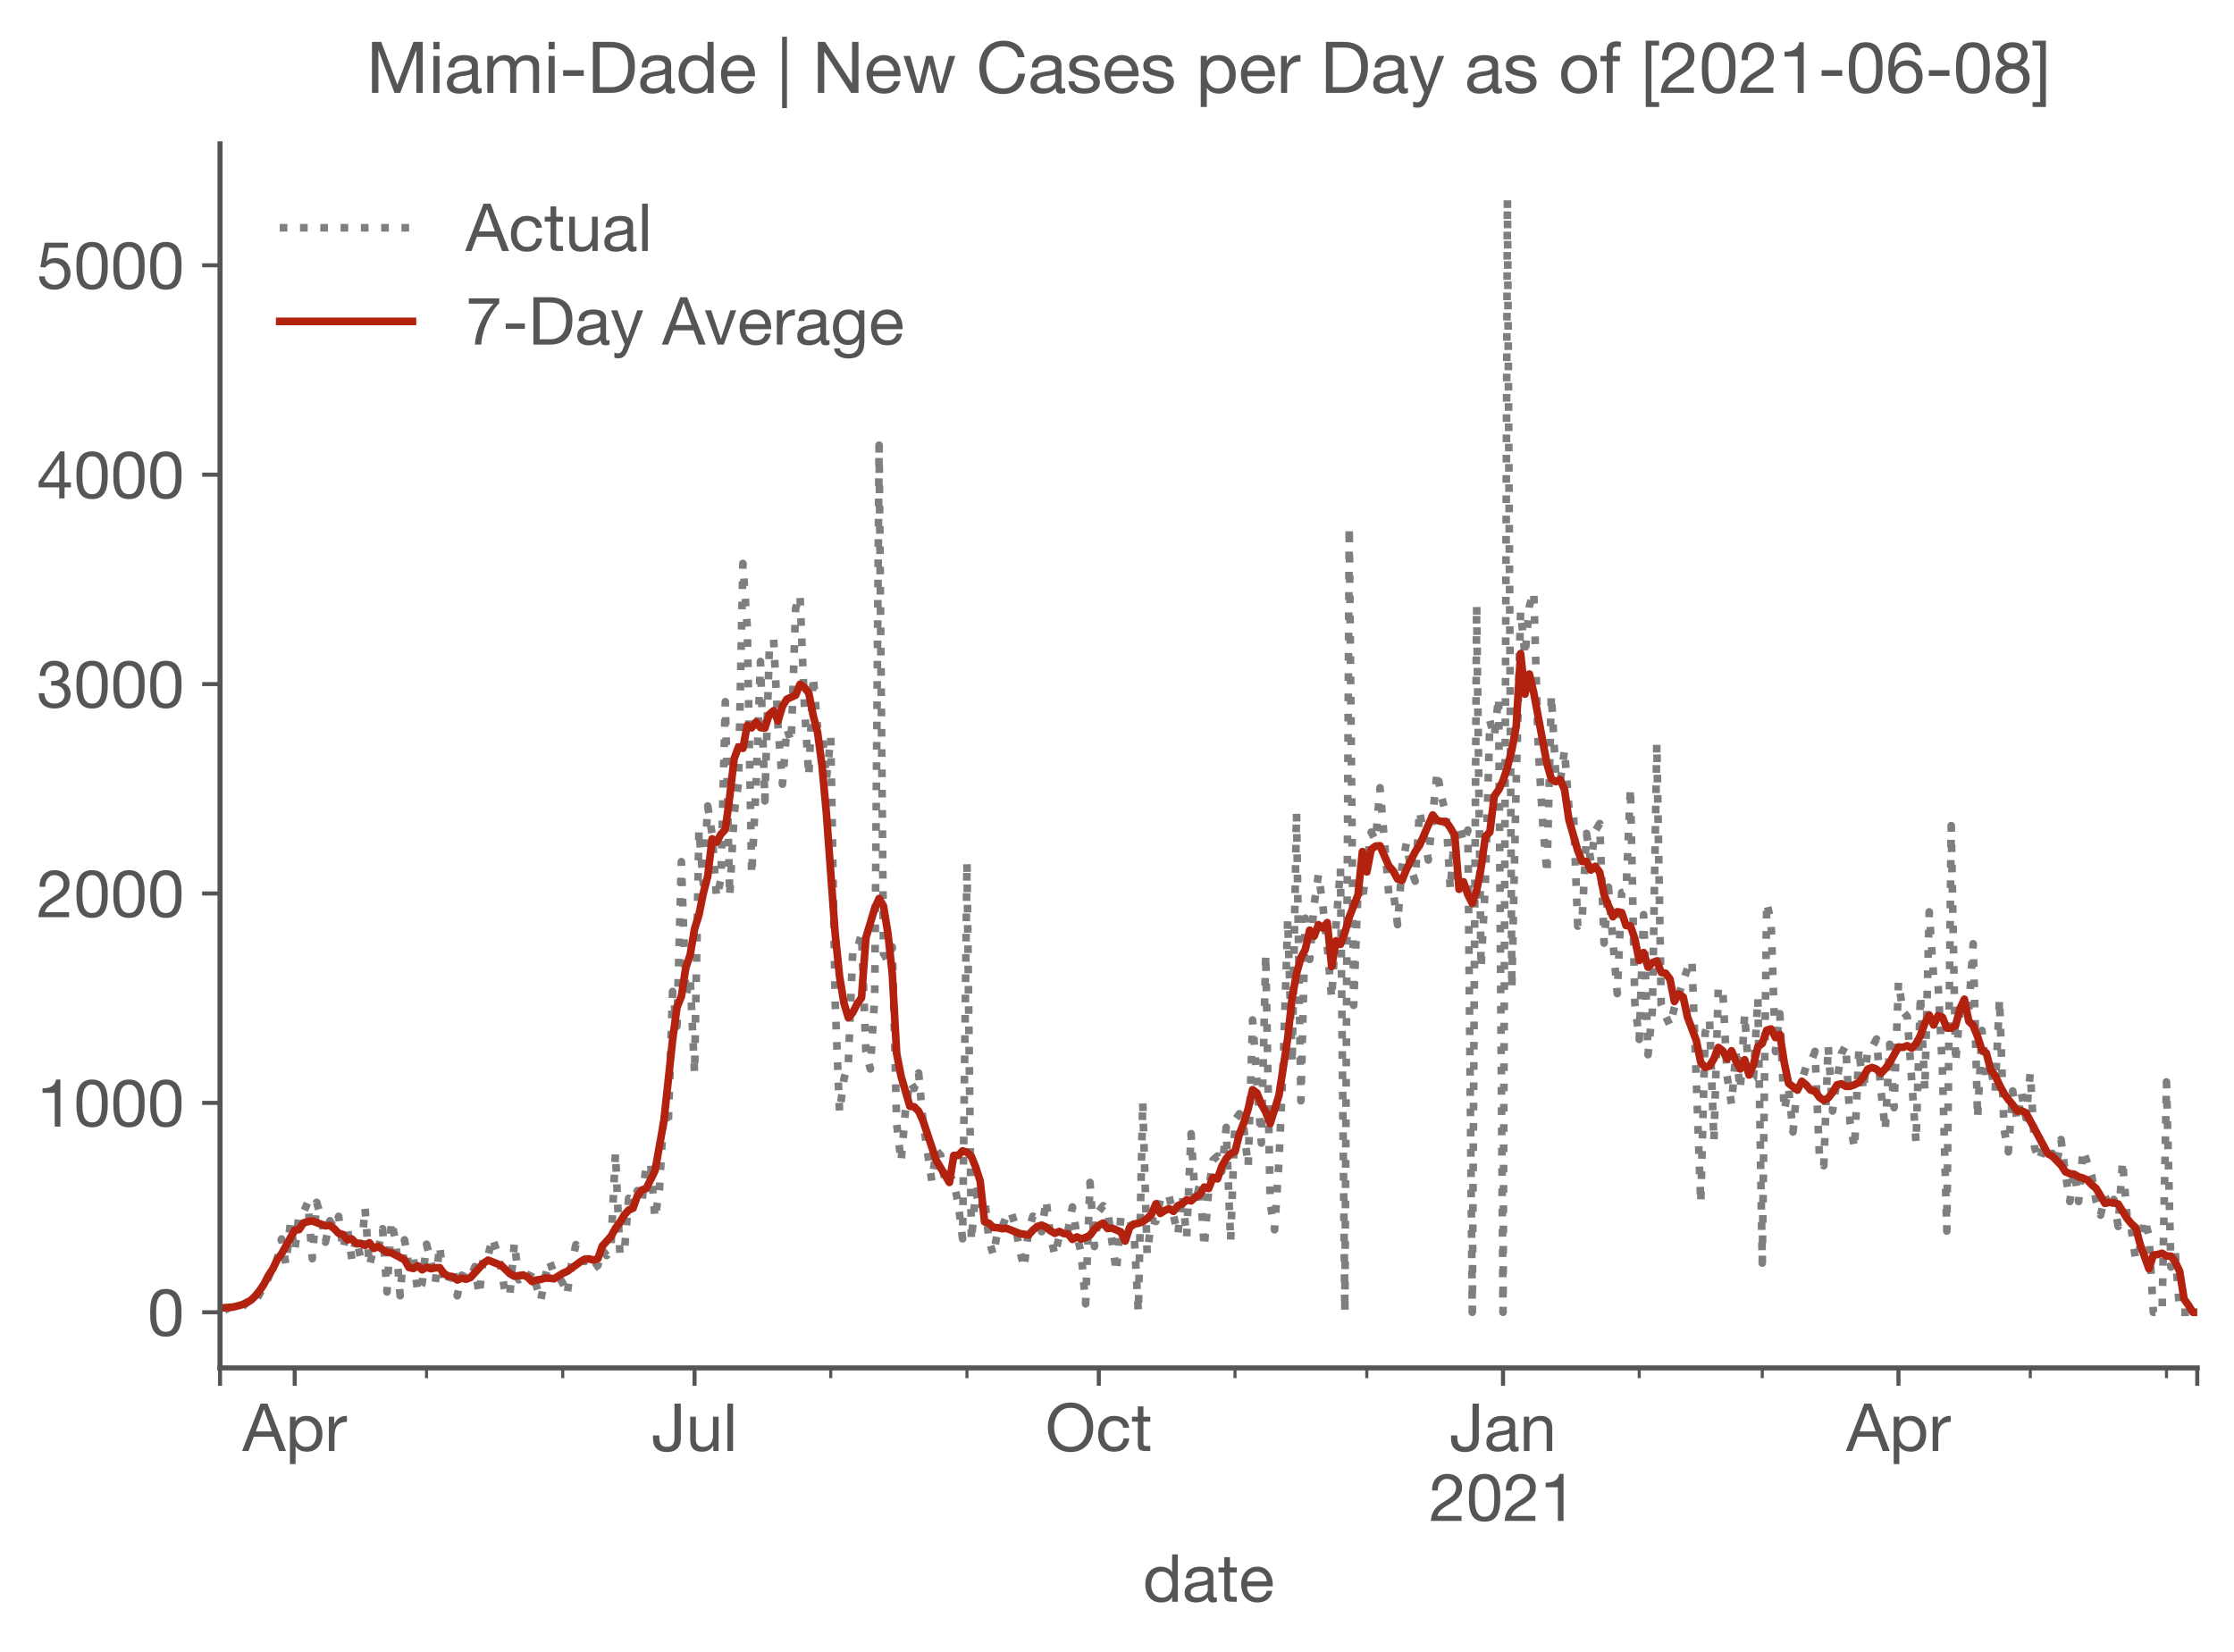 <?xml version="1.0" encoding="utf-8" standalone="no"?>
<!DOCTYPE svg PUBLIC "-//W3C//DTD SVG 1.1//EN"
  "http://www.w3.org/Graphics/SVG/1.1/DTD/svg11.dtd">
<!-- Created with matplotlib (https://matplotlib.org/) -->
<svg height="323.655pt" version="1.1" viewBox="0 0 437.72 323.655" width="437.72pt" xmlns="http://www.w3.org/2000/svg" xmlns:xlink="http://www.w3.org/1999/xlink">
 <defs>
  <style type="text/css">*{stroke-linecap:butt;stroke-linejoin:round;}</style>
 </defs>
 <g id="figure_1">
  <g id="patch_1">
   <path d="M 0 323.655 
L 437.72 323.655 
L 437.72 0 
L 0 0 
z
" style="fill:#ffffff;"/>
  </g>
  <g id="axes_1">
   <g id="patch_2">
    <path d="M 43.109 268.066 
L 430.52 268.066 
L 430.52 28.203 
L 43.109 28.203 
z
" style="fill:#ffffff;"/>
   </g>
   <g id="matplotlib.axis_1">
    <g id="xtick_1">
     <g id="line2d_1">
      <defs>
       <path d="M 0 0 
L 0 3.5 
" id="mbe14f83dee" style="stroke:#555555;stroke-width:0.8;"/>
      </defs>
      <g>
       <use style="fill:#555555;stroke:#555555;stroke-width:0.8;" x="43.109" xlink:href="#mbe14f83dee" y="268.066"/>
      </g>
     </g>
    </g>
    <g id="xtick_2">
     <g id="line2d_2">
      <g>
       <use style="fill:#555555;stroke:#555555;stroke-width:0.8;" x="57.744" xlink:href="#mbe14f83dee" y="268.066"/>
      </g>
     </g>
     <g id="text_1">
      <!-- Apr -->
      <g style="fill:#555555;" transform="translate(47.514 284.349)scale(0.13 -0.13)">
       <defs>
        <path d="M 20.094 29.5 
L 32.203 62.797 
L 32.406 62.797 
L 44.297 29.5 
z
M 27.203 71.406 
L -0.594 0 
L 9.094 0 
L 17.094 21.5 
L 47.297 21.5 
L 55.094 0 
L 65.594 0 
L 37.703 71.406 
z
" id="HelveticaNeue-65"/>
        <path d="M 6.703 51.703 
L 6.703 -19.703 
L 15.203 -19.703 
L 15.203 6.906 
L 15.406 6.906 
Q 16.797 4.594 18.844 3.047 
Q 20.906 1.5 23.203 0.594 
Q 25.5 -0.297 27.844 -0.688 
Q 30.203 -1.094 32.094 -1.094 
Q 38 -1.094 42.453 1 
Q 46.906 3.094 49.844 6.75 
Q 52.797 10.406 54.25 15.297 
Q 55.703 20.203 55.703 25.703 
Q 55.703 31.203 54.203 36.094 
Q 52.703 41 49.75 44.75 
Q 46.797 48.5 42.344 50.703 
Q 37.906 52.906 31.906 52.906 
Q 26.5 52.906 22 50.953 
Q 17.5 49 15.406 44.703 
L 15.203 44.703 
L 15.203 51.703 
z
M 46.703 26.297 
Q 46.703 22.5 45.891 18.891 
Q 45.094 15.297 43.297 12.5 
Q 41.5 9.703 38.547 8 
Q 35.594 6.297 31.203 6.297 
Q 26.797 6.297 23.688 7.938 
Q 20.594 9.594 18.641 12.297 
Q 16.703 15 15.797 18.547 
Q 14.906 22.094 14.906 25.906 
Q 14.906 29.5 15.75 33 
Q 16.594 36.5 18.5 39.25 
Q 20.406 42 23.406 43.703 
Q 26.406 45.406 30.703 45.406 
Q 34.797 45.406 37.844 43.797 
Q 40.906 42.203 42.844 39.5 
Q 44.797 36.797 45.75 33.344 
Q 46.703 29.906 46.703 26.297 
z
" id="HelveticaNeue-112"/>
        <path d="M 6.094 51.703 
L 6.094 0 
L 14.594 0 
L 14.594 23 
Q 14.594 28 15.594 31.844 
Q 16.594 35.703 18.797 38.391 
Q 21 41.094 24.594 42.5 
Q 28.203 43.906 33.297 43.906 
L 33.297 52.906 
Q 26.406 53.094 21.906 50.094 
Q 17.406 47.094 14.297 40.797 
L 14.094 40.797 
L 14.094 51.703 
z
" id="HelveticaNeue-114"/>
       </defs>
       <use xlink:href="#HelveticaNeue-65"/>
       <use x="64.8" xlink:href="#HelveticaNeue-112"/>
       <use x="124.1" xlink:href="#HelveticaNeue-114"/>
      </g>
     </g>
    </g>
    <g id="xtick_3">
     <g id="line2d_3">
      <g>
       <use style="fill:#555555;stroke:#555555;stroke-width:0.8;" x="136.087" xlink:href="#mbe14f83dee" y="268.066"/>
      </g>
     </g>
     <g id="text_2">
      <!-- Jul -->
      <g style="fill:#555555;" transform="translate(127.657 284.349)scale(0.13 -0.13)">
       <defs>
        <path d="M 44.094 17.797 
L 44.094 71.406 
L 34.594 71.406 
L 34.594 19.203 
Q 34.594 13.297 32.141 9.797 
Q 29.703 6.297 23.203 6.297 
Q 19.703 6.297 17.453 7.344 
Q 15.203 8.406 13.953 10.297 
Q 12.703 12.203 12.203 14.797 
Q 11.703 17.406 11.703 20.5 
L 11.703 23.5 
L 2.203 23.5 
L 2.203 19.094 
Q 2.203 8.906 7.594 3.656 
Q 13 -1.594 23 -1.594 
Q 29 -1.594 33.047 0.047 
Q 37.094 1.703 39.547 4.453 
Q 42 7.203 43.047 10.703 
Q 44.094 14.203 44.094 17.797 
z
" id="HelveticaNeue-74"/>
        <path d="M 49.203 0 
L 49.203 51.703 
L 40.703 51.703 
L 40.703 22.5 
Q 40.703 19 39.75 16.047 
Q 38.797 13.094 36.891 10.891 
Q 35 8.703 32.141 7.5 
Q 29.297 6.297 25.406 6.297 
Q 20.5 6.297 17.703 9.094 
Q 14.906 11.906 14.906 16.703 
L 14.906 51.703 
L 6.406 51.703 
L 6.406 17.703 
Q 6.406 13.5 7.25 10.047 
Q 8.094 6.594 10.188 4.094 
Q 12.297 1.594 15.688 0.25 
Q 19.094 -1.094 24.203 -1.094 
Q 29.906 -1.094 34.094 1.156 
Q 38.297 3.406 41 8.203 
L 41.203 8.203 
L 41.203 0 
z
" id="HelveticaNeue-117"/>
        <path d="M 6.906 71.406 
L 6.906 0 
L 15.406 0 
L 15.406 71.406 
z
" id="HelveticaNeue-108"/>
       </defs>
       <use xlink:href="#HelveticaNeue-74"/>
       <use x="51.9" xlink:href="#HelveticaNeue-117"/>
       <use x="107.5" xlink:href="#HelveticaNeue-108"/>
      </g>
     </g>
    </g>
    <g id="xtick_4">
     <g id="line2d_4">
      <g>
       <use style="fill:#555555;stroke:#555555;stroke-width:0.8;" x="215.292" xlink:href="#mbe14f83dee" y="268.066"/>
      </g>
     </g>
     <g id="text_3">
      <!-- Oct -->
      <g style="fill:#555555;" transform="translate(204.813 284.349)scale(0.13 -0.13)">
       <defs>
        <path d="M 13.297 35.703 
Q 13.297 41.094 14.688 46.344 
Q 16.094 51.594 19.094 55.797 
Q 22.094 60 26.797 62.547 
Q 31.5 65.094 38 65.094 
Q 44.5 65.094 49.203 62.547 
Q 53.906 60 56.906 55.797 
Q 59.906 51.594 61.297 46.344 
Q 62.703 41.094 62.703 35.703 
Q 62.703 30.297 61.297 25.047 
Q 59.906 19.797 56.906 15.594 
Q 53.906 11.406 49.203 8.844 
Q 44.5 6.297 38 6.297 
Q 31.5 6.297 26.797 8.844 
Q 22.094 11.406 19.094 15.594 
Q 16.094 19.797 14.688 25.047 
Q 13.297 30.297 13.297 35.703 
z
M 3.797 35.703 
Q 3.797 28.406 5.938 21.656 
Q 8.094 14.906 12.391 9.703 
Q 16.703 4.5 23.094 1.453 
Q 29.5 -1.594 38 -1.594 
Q 46.5 -1.594 52.891 1.453 
Q 59.297 4.5 63.594 9.703 
Q 67.906 14.906 70.047 21.656 
Q 72.203 28.406 72.203 35.703 
Q 72.203 43 70.047 49.75 
Q 67.906 56.5 63.594 61.703 
Q 59.297 66.906 52.891 70 
Q 46.5 73.094 38 73.094 
Q 29.5 73.094 23.094 70 
Q 16.703 66.906 12.391 61.703 
Q 8.094 56.5 5.938 49.75 
Q 3.797 43 3.797 35.703 
z
" id="HelveticaNeue-79"/>
        <path d="M 41.5 35.094 
L 50.297 35.094 
Q 49.797 39.703 47.891 43.047 
Q 46 46.406 43.047 48.594 
Q 40.094 50.797 36.25 51.844 
Q 32.406 52.906 28 52.906 
Q 21.906 52.906 17.297 50.75 
Q 12.703 48.594 9.641 44.844 
Q 6.594 41.094 5.094 36.047 
Q 3.594 31 3.594 25.203 
Q 3.594 19.406 5.141 14.547 
Q 6.703 9.703 9.75 6.203 
Q 12.797 2.703 17.344 0.797 
Q 21.906 -1.094 27.797 -1.094 
Q 37.703 -1.094 43.453 4.094 
Q 49.203 9.297 50.594 18.906 
L 41.906 18.906 
Q 41.094 12.906 37.547 9.594 
Q 34 6.297 27.703 6.297 
Q 23.703 6.297 20.797 7.891 
Q 17.906 9.5 16.094 12.141 
Q 14.297 14.797 13.438 18.188 
Q 12.594 21.594 12.594 25.203 
Q 12.594 29.094 13.391 32.75 
Q 14.203 36.406 16.047 39.203 
Q 17.906 42 21 43.703 
Q 24.094 45.406 28.703 45.406 
Q 34.094 45.406 37.297 42.703 
Q 40.5 40 41.5 35.094 
z
" id="HelveticaNeue-99"/>
        <path d="M 18.203 51.703 
L 18.203 67.203 
L 9.703 67.203 
L 9.703 51.703 
L 0.906 51.703 
L 0.906 44.203 
L 9.703 44.203 
L 9.703 11.297 
Q 9.703 7.703 10.391 5.5 
Q 11.094 3.297 12.547 2.094 
Q 14 0.906 16.344 0.453 
Q 18.703 0 22 0 
L 28.5 0 
L 28.5 7.5 
L 24.594 7.5 
Q 22.594 7.5 21.344 7.641 
Q 20.094 7.797 19.391 8.297 
Q 18.703 8.797 18.453 9.688 
Q 18.203 10.594 18.203 12.094 
L 18.203 44.203 
L 28.5 44.203 
L 28.5 51.703 
z
" id="HelveticaNeue-116"/>
       </defs>
       <use xlink:href="#HelveticaNeue-79"/>
       <use x="76" xlink:href="#HelveticaNeue-99"/>
       <use x="129.7" xlink:href="#HelveticaNeue-116"/>
      </g>
     </g>
    </g>
    <g id="xtick_5">
     <g id="line2d_5">
      <g>
       <use style="fill:#555555;stroke:#555555;stroke-width:0.8;" x="294.496" xlink:href="#mbe14f83dee" y="268.066"/>
      </g>
     </g>
     <g id="text_4">
      <!-- Jan -->
      <g style="fill:#555555;" transform="translate(284.018 284.349)scale(0.13 -0.13)">
       <defs>
        <path d="M 52.203 0.203 
Q 50 -1.094 46.094 -1.094 
Q 42.797 -1.094 40.844 0.75 
Q 38.906 2.594 38.906 6.797 
Q 35.406 2.594 30.75 0.75 
Q 26.094 -1.094 20.703 -1.094 
Q 17.203 -1.094 14.047 -0.297 
Q 10.906 0.5 8.594 2.203 
Q 6.297 3.906 4.938 6.656 
Q 3.594 9.406 3.594 13.297 
Q 3.594 17.703 5.094 20.5 
Q 6.594 23.297 9.047 25.047 
Q 11.5 26.797 14.641 27.688 
Q 17.797 28.594 21.094 29.203 
Q 24.594 29.906 27.75 30.25 
Q 30.906 30.594 33.297 31.25 
Q 35.703 31.906 37.094 33.156 
Q 38.5 34.406 38.5 36.797 
Q 38.5 39.594 37.453 41.297 
Q 36.406 43 34.75 43.891 
Q 33.094 44.797 31.047 45.094 
Q 29 45.406 27 45.406 
Q 21.594 45.406 18 43.344 
Q 14.406 41.297 14.094 35.594 
L 5.594 35.594 
Q 5.797 40.406 7.594 43.703 
Q 9.406 47 12.406 49.047 
Q 15.406 51.094 19.25 52 
Q 23.094 52.906 27.5 52.906 
Q 31 52.906 34.453 52.406 
Q 37.906 51.906 40.703 50.344 
Q 43.5 48.797 45.203 46 
Q 46.906 43.203 46.906 38.703 
L 46.906 12.094 
Q 46.906 9.094 47.25 7.688 
Q 47.594 6.297 49.594 6.297 
Q 50.703 6.297 52.203 6.797 
z
M 38.406 26.703 
Q 36.797 25.5 34.188 24.953 
Q 31.594 24.406 28.75 24.047 
Q 25.906 23.703 23 23.25 
Q 20.094 22.797 17.797 21.797 
Q 15.5 20.797 14.047 18.938 
Q 12.594 17.094 12.594 13.906 
Q 12.594 11.797 13.438 10.344 
Q 14.297 8.906 15.641 8 
Q 17 7.094 18.797 6.688 
Q 20.594 6.297 22.594 6.297 
Q 26.797 6.297 29.797 7.438 
Q 32.797 8.594 34.688 10.344 
Q 36.594 12.094 37.5 14.141 
Q 38.406 16.203 38.406 18 
z
" id="HelveticaNeue-97"/>
        <path d="M 6.406 51.703 
L 6.406 0 
L 14.906 0 
L 14.906 29.203 
Q 14.906 32.703 15.844 35.641 
Q 16.797 38.594 18.688 40.797 
Q 20.594 43 23.438 44.203 
Q 26.297 45.406 30.203 45.406 
Q 35.094 45.406 37.891 42.594 
Q 40.703 39.797 40.703 35 
L 40.703 0 
L 49.203 0 
L 49.203 34 
Q 49.203 38.203 48.344 41.641 
Q 47.5 45.094 45.391 47.594 
Q 43.297 50.094 39.891 51.5 
Q 36.5 52.906 31.406 52.906 
Q 19.906 52.906 14.594 43.5 
L 14.406 43.5 
L 14.406 51.703 
z
" id="HelveticaNeue-110"/>
       </defs>
       <use xlink:href="#HelveticaNeue-74"/>
       <use x="51.9" xlink:href="#HelveticaNeue-97"/>
       <use x="105.6" xlink:href="#HelveticaNeue-110"/>
      </g>
      <!-- 2021 -->
      <g style="fill:#555555;" transform="translate(280.041 298.05)scale(0.13 -0.13)">
       <defs>
        <path d="M 4.406 45.797 
L 12.906 45.797 
Q 12.797 49 13.547 52.141 
Q 14.297 55.297 16 57.797 
Q 17.703 60.297 20.344 61.844 
Q 23 63.406 26.703 63.406 
Q 29.5 63.406 32 62.5 
Q 34.5 61.594 36.344 59.891 
Q 38.203 58.203 39.297 55.844 
Q 40.406 53.5 40.406 50.594 
Q 40.406 46.906 39.25 44.094 
Q 38.094 41.297 35.844 38.891 
Q 33.594 36.5 30.188 34.141 
Q 26.797 31.797 22.297 29 
Q 18.594 26.797 15.188 24.297 
Q 11.797 21.797 9.094 18.5 
Q 6.406 15.203 4.656 10.75 
Q 2.906 6.297 2.406 0 
L 48.703 0 
L 48.703 7.5 
L 12.297 7.5 
Q 12.906 10.797 14.844 13.344 
Q 16.797 15.906 19.547 18.094 
Q 22.297 20.297 25.594 22.25 
Q 28.906 24.203 32.203 26.203 
Q 35.5 28.297 38.594 30.594 
Q 41.703 32.906 44.094 35.75 
Q 46.5 38.594 47.953 42.188 
Q 49.406 45.797 49.406 50.5 
Q 49.406 55.5 47.656 59.297 
Q 45.906 63.094 42.906 65.641 
Q 39.906 68.203 35.844 69.547 
Q 31.797 70.906 27.203 70.906 
Q 21.594 70.906 17.188 69 
Q 12.797 67.094 9.844 63.75 
Q 6.906 60.406 5.5 55.797 
Q 4.094 51.203 4.406 45.797 
z
" id="HelveticaNeue-50"/>
        <path d="M 13.203 34.906 
Q 13.203 37.5 13.25 40.641 
Q 13.297 43.797 13.75 46.938 
Q 14.203 50.094 15.047 53.094 
Q 15.906 56.094 17.547 58.344 
Q 19.203 60.594 21.703 62 
Q 24.203 63.406 27.797 63.406 
Q 31.406 63.406 33.906 62 
Q 36.406 60.594 38.047 58.344 
Q 39.703 56.094 40.547 53.094 
Q 41.406 50.094 41.844 46.938 
Q 42.297 43.797 42.344 40.641 
Q 42.406 37.5 42.406 34.906 
Q 42.406 30.906 42.156 25.953 
Q 41.906 21 40.547 16.641 
Q 39.203 12.297 36.203 9.297 
Q 33.203 6.297 27.797 6.297 
Q 22.406 6.297 19.406 9.297 
Q 16.406 12.297 15.047 16.641 
Q 13.703 21 13.453 25.953 
Q 13.203 30.906 13.203 34.906 
z
M 4.203 34.797 
Q 4.203 30.906 4.391 26.703 
Q 4.594 22.5 5.391 18.5 
Q 6.203 14.5 7.703 10.953 
Q 9.203 7.406 11.797 4.703 
Q 14.406 2 18.344 0.453 
Q 22.297 -1.094 27.797 -1.094 
Q 33.406 -1.094 37.297 0.453 
Q 41.203 2 43.797 4.703 
Q 46.406 7.406 47.906 10.953 
Q 49.406 14.5 50.203 18.5 
Q 51 22.5 51.203 26.703 
Q 51.406 30.906 51.406 34.797 
Q 51.406 38.703 51.203 42.891 
Q 51 47.094 50.203 51.094 
Q 49.406 55.094 47.906 58.688 
Q 46.406 62.297 43.797 65 
Q 41.203 67.703 37.25 69.297 
Q 33.297 70.906 27.797 70.906 
Q 22.297 70.906 18.344 69.297 
Q 14.406 67.703 11.797 65 
Q 9.203 62.297 7.703 58.688 
Q 6.203 55.094 5.391 51.094 
Q 4.594 47.094 4.391 42.891 
Q 4.203 38.703 4.203 34.797 
z
" id="HelveticaNeue-48"/>
        <path d="M 35.594 0 
L 35.594 70.906 
L 29.094 70.906 
Q 28.406 66.906 26.5 64.297 
Q 24.594 61.703 21.844 60.203 
Q 19.094 58.703 15.688 58.141 
Q 12.297 57.594 8.703 57.594 
L 8.703 50.797 
L 27.094 50.797 
L 27.094 0 
z
" id="HelveticaNeue-49"/>
       </defs>
       <use xlink:href="#HelveticaNeue-50"/>
       <use x="55.6" xlink:href="#HelveticaNeue-48"/>
       <use x="111.2" xlink:href="#HelveticaNeue-50"/>
       <use x="166.8" xlink:href="#HelveticaNeue-49"/>
      </g>
     </g>
    </g>
    <g id="xtick_6">
     <g id="line2d_6">
      <g>
       <use style="fill:#555555;stroke:#555555;stroke-width:0.8;" x="371.978" xlink:href="#mbe14f83dee" y="268.066"/>
      </g>
     </g>
     <g id="text_5">
      <!-- Apr -->
      <g style="fill:#555555;" transform="translate(361.748 284.349)scale(0.13 -0.13)">
       <use xlink:href="#HelveticaNeue-65"/>
       <use x="64.8" xlink:href="#HelveticaNeue-112"/>
       <use x="124.1" xlink:href="#HelveticaNeue-114"/>
      </g>
     </g>
    </g>
    <g id="xtick_7">
     <g id="line2d_7">
      <g>
       <use style="fill:#555555;stroke:#555555;stroke-width:0.8;" x="430.52" xlink:href="#mbe14f83dee" y="268.066"/>
      </g>
     </g>
    </g>
    <g id="xtick_8">
     <g id="line2d_8">
      <defs>
       <path d="M 0 0 
L 0 2 
" id="m43c0619438" style="stroke:#555555;stroke-width:0.6;"/>
      </defs>
      <g>
       <use style="fill:#555555;stroke:#555555;stroke-width:0.6;" x="83.572" xlink:href="#m43c0619438" y="268.066"/>
      </g>
     </g>
    </g>
    <g id="xtick_9">
     <g id="line2d_9">
      <g>
       <use style="fill:#555555;stroke:#555555;stroke-width:0.6;" x="110.26" xlink:href="#m43c0619438" y="268.066"/>
      </g>
     </g>
    </g>
    <g id="xtick_10">
     <g id="line2d_10">
      <g>
       <use style="fill:#555555;stroke:#555555;stroke-width:0.6;" x="162.776" xlink:href="#m43c0619438" y="268.066"/>
      </g>
     </g>
    </g>
    <g id="xtick_11">
     <g id="line2d_11">
      <g>
       <use style="fill:#555555;stroke:#555555;stroke-width:0.6;" x="189.464" xlink:href="#m43c0619438" y="268.066"/>
      </g>
     </g>
    </g>
    <g id="xtick_12">
     <g id="line2d_12">
      <g>
       <use style="fill:#555555;stroke:#555555;stroke-width:0.6;" x="241.98" xlink:href="#m43c0619438" y="268.066"/>
      </g>
     </g>
    </g>
    <g id="xtick_13">
     <g id="line2d_13">
      <g>
       <use style="fill:#555555;stroke:#555555;stroke-width:0.6;" x="267.807" xlink:href="#m43c0619438" y="268.066"/>
      </g>
     </g>
    </g>
    <g id="xtick_14">
     <g id="line2d_14">
      <g>
       <use style="fill:#555555;stroke:#555555;stroke-width:0.6;" x="321.184" xlink:href="#m43c0619438" y="268.066"/>
      </g>
     </g>
    </g>
    <g id="xtick_15">
     <g id="line2d_15">
      <g>
       <use style="fill:#555555;stroke:#555555;stroke-width:0.6;" x="345.29" xlink:href="#m43c0619438" y="268.066"/>
      </g>
     </g>
    </g>
    <g id="xtick_16">
     <g id="line2d_16">
      <g>
       <use style="fill:#555555;stroke:#555555;stroke-width:0.6;" x="397.805" xlink:href="#m43c0619438" y="268.066"/>
      </g>
     </g>
    </g>
    <g id="xtick_17">
     <g id="line2d_17">
      <g>
       <use style="fill:#555555;stroke:#555555;stroke-width:0.6;" x="424.494" xlink:href="#m43c0619438" y="268.066"/>
      </g>
     </g>
    </g>
    <g id="text_6">
     <!-- date -->
     <g style="fill:#555555;" transform="translate(223.931 313.894)scale(0.13 -0.13)">
      <defs>
       <path d="M 12.594 25.406 
Q 12.594 29.203 13.391 32.797 
Q 14.203 36.406 16 39.203 
Q 17.797 42 20.797 43.703 
Q 23.797 45.406 28.094 45.406 
Q 32.5 45.406 35.594 43.75 
Q 38.703 42.094 40.641 39.391 
Q 42.594 36.703 43.5 33.141 
Q 44.406 29.594 44.406 25.797 
Q 44.406 22.203 43.547 18.703 
Q 42.703 15.203 40.797 12.453 
Q 38.906 9.703 35.906 8 
Q 32.906 6.297 28.594 6.297 
Q 24.5 6.297 21.453 7.891 
Q 18.406 9.5 16.453 12.203 
Q 14.5 14.906 13.547 18.344 
Q 12.594 21.797 12.594 25.406 
z
M 52.594 0 
L 52.594 71.406 
L 44.094 71.406 
L 44.094 44.797 
L 43.906 44.797 
Q 42.5 47.094 40.453 48.641 
Q 38.406 50.203 36.094 51.141 
Q 33.797 52.094 31.5 52.5 
Q 29.203 52.906 27.203 52.906 
Q 21.297 52.906 16.844 50.75 
Q 12.406 48.594 9.453 44.938 
Q 6.5 41.297 5.047 36.391 
Q 3.594 31.5 3.594 26 
Q 3.594 20.5 5.094 15.594 
Q 6.594 10.703 9.547 7 
Q 12.5 3.297 16.953 1.094 
Q 21.406 -1.094 27.406 -1.094 
Q 32.797 -1.094 37.297 0.797 
Q 41.797 2.703 43.906 7 
L 44.094 7 
L 44.094 0 
z
" id="HelveticaNeue-100"/>
       <path d="M 42.297 30.797 
L 12.594 30.797 
Q 12.797 33.797 13.891 36.438 
Q 15 39.094 16.891 41.094 
Q 18.797 43.094 21.438 44.25 
Q 24.094 45.406 27.406 45.406 
Q 30.594 45.406 33.25 44.25 
Q 35.906 43.094 37.844 41.141 
Q 39.797 39.203 40.938 36.5 
Q 42.094 33.797 42.297 30.797 
z
M 50.5 16.406 
L 42.094 16.406 
Q 41 11.297 37.547 8.797 
Q 34.094 6.297 28.703 6.297 
Q 24.5 6.297 21.391 7.688 
Q 18.297 9.094 16.297 11.438 
Q 14.297 13.797 13.391 16.844 
Q 12.5 19.906 12.594 23.297 
L 51.297 23.297 
Q 51.5 28 50.453 33.203 
Q 49.406 38.406 46.656 42.797 
Q 43.906 47.203 39.344 50.047 
Q 34.797 52.906 27.906 52.906 
Q 22.594 52.906 18.141 50.906 
Q 13.703 48.906 10.453 45.297 
Q 7.203 41.703 5.391 36.797 
Q 3.594 31.906 3.594 26 
Q 3.797 20.094 5.344 15.094 
Q 6.906 10.094 10 6.5 
Q 13.094 2.906 17.641 0.906 
Q 22.203 -1.094 28.406 -1.094 
Q 37.203 -1.094 43 3.297 
Q 48.797 7.703 50.5 16.406 
z
" id="HelveticaNeue-101"/>
      </defs>
      <use xlink:href="#HelveticaNeue-100"/>
      <use x="59.3" xlink:href="#HelveticaNeue-97"/>
      <use x="113" xlink:href="#HelveticaNeue-116"/>
      <use x="144.5" xlink:href="#HelveticaNeue-101"/>
     </g>
    </g>
   </g>
   <g id="matplotlib.axis_2">
    <g id="ytick_1">
     <g id="line2d_18">
      <defs>
       <path d="M 0 0 
L -3.5 0 
" id="m716462b193" style="stroke:#555555;stroke-width:0.8;"/>
      </defs>
      <g>
       <use style="fill:#555555;stroke:#555555;stroke-width:0.8;" x="43.109" xlink:href="#m716462b193" y="257.163"/>
      </g>
     </g>
     <g id="text_7">
      <!-- 0 -->
      <g style="fill:#555555;" transform="translate(28.882 261.805)scale(0.13 -0.13)">
       <use xlink:href="#HelveticaNeue-48"/>
      </g>
     </g>
    </g>
    <g id="ytick_2">
     <g id="line2d_19">
      <g>
       <use style="fill:#555555;stroke:#555555;stroke-width:0.8;" x="43.109" xlink:href="#m716462b193" y="216.129"/>
      </g>
     </g>
     <g id="text_8">
      <!-- 1000 -->
      <g style="fill:#555555;" transform="translate(7.2 220.77)scale(0.13 -0.13)">
       <use xlink:href="#HelveticaNeue-49"/>
       <use x="55.6" xlink:href="#HelveticaNeue-48"/>
       <use x="111.2" xlink:href="#HelveticaNeue-48"/>
       <use x="166.8" xlink:href="#HelveticaNeue-48"/>
      </g>
     </g>
    </g>
    <g id="ytick_3">
     <g id="line2d_20">
      <g>
       <use style="fill:#555555;stroke:#555555;stroke-width:0.8;" x="43.109" xlink:href="#m716462b193" y="175.094"/>
      </g>
     </g>
     <g id="text_9">
      <!-- 2000 -->
      <g style="fill:#555555;" transform="translate(7.2 179.736)scale(0.13 -0.13)">
       <use xlink:href="#HelveticaNeue-50"/>
       <use x="55.6" xlink:href="#HelveticaNeue-48"/>
       <use x="111.2" xlink:href="#HelveticaNeue-48"/>
       <use x="166.8" xlink:href="#HelveticaNeue-48"/>
      </g>
     </g>
    </g>
    <g id="ytick_4">
     <g id="line2d_21">
      <g>
       <use style="fill:#555555;stroke:#555555;stroke-width:0.8;" x="43.109" xlink:href="#m716462b193" y="134.06"/>
      </g>
     </g>
     <g id="text_10">
      <!-- 3000 -->
      <g style="fill:#555555;" transform="translate(7.2 138.701)scale(0.13 -0.13)">
       <defs>
        <path d="M 21.797 40.5 
L 21.797 33.297 
Q 24.203 33.594 26.906 33.594 
Q 30.094 33.594 32.844 32.75 
Q 35.594 31.906 37.594 30.156 
Q 39.594 28.406 40.797 25.844 
Q 42 23.297 42 20 
Q 42 16.797 40.75 14.25 
Q 39.5 11.703 37.391 9.953 
Q 35.297 8.203 32.5 7.25 
Q 29.703 6.297 26.594 6.297 
Q 19.297 6.297 15.5 10.641 
Q 11.703 15 11.5 21.906 
L 3 21.906 
Q 2.906 16.406 4.547 12.094 
Q 6.203 7.797 9.297 4.844 
Q 12.406 1.906 16.797 0.406 
Q 21.203 -1.094 26.594 -1.094 
Q 31.594 -1.094 36.047 0.25 
Q 40.5 1.594 43.797 4.297 
Q 47.094 7 49.047 11.047 
Q 51 15.094 51 20.406 
Q 51 26.797 47.844 31.5 
Q 44.703 36.203 38.203 37.594 
L 38.203 37.797 
Q 42.406 39.703 45.203 43.391 
Q 48 47.094 48 51.906 
Q 48 56.797 46.344 60.391 
Q 44.703 64 41.797 66.297 
Q 38.906 68.594 34.953 69.75 
Q 31 70.906 26.406 70.906 
Q 21.094 70.906 17.047 69.203 
Q 13 67.5 10.297 64.5 
Q 7.594 61.5 6.141 57.297 
Q 4.703 53.094 4.5 48 
L 13 48 
Q 13 51.094 13.797 53.891 
Q 14.594 56.703 16.25 58.797 
Q 17.906 60.906 20.453 62.156 
Q 23 63.406 26.406 63.406 
Q 31.797 63.406 35.391 60.547 
Q 39 57.703 39 52 
Q 39 49.203 37.891 47 
Q 36.797 44.797 34.938 43.344 
Q 33.094 41.906 30.641 41.156 
Q 28.203 40.406 25.5 40.406 
L 23.703 40.406 
Q 23.203 40.406 22.703 40.406 
Q 22.297 40.406 21.797 40.5 
z
" id="HelveticaNeue-51"/>
       </defs>
       <use xlink:href="#HelveticaNeue-51"/>
       <use x="55.6" xlink:href="#HelveticaNeue-48"/>
       <use x="111.2" xlink:href="#HelveticaNeue-48"/>
       <use x="166.8" xlink:href="#HelveticaNeue-48"/>
      </g>
     </g>
    </g>
    <g id="ytick_5">
     <g id="line2d_22">
      <g>
       <use style="fill:#555555;stroke:#555555;stroke-width:0.8;" x="43.109" xlink:href="#m716462b193" y="93.025"/>
      </g>
     </g>
     <g id="text_11">
      <!-- 4000 -->
      <g style="fill:#555555;" transform="translate(7.2 97.667)scale(0.13 -0.13)">
       <defs>
        <path d="M 33.906 24.094 
L 10.094 24.094 
L 33.703 58.797 
L 33.906 58.797 
z
M 41.906 24.094 
L 41.906 70.906 
L 35.094 70.906 
L 2.797 24.797 
L 2.797 16.594 
L 33.906 16.594 
L 33.906 0 
L 41.906 0 
L 41.906 16.594 
L 51.5 16.594 
L 51.5 24.094 
z
" id="HelveticaNeue-52"/>
       </defs>
       <use xlink:href="#HelveticaNeue-52"/>
       <use x="55.6" xlink:href="#HelveticaNeue-48"/>
       <use x="111.2" xlink:href="#HelveticaNeue-48"/>
       <use x="166.8" xlink:href="#HelveticaNeue-48"/>
      </g>
     </g>
    </g>
    <g id="ytick_6">
     <g id="line2d_23">
      <g>
       <use style="fill:#555555;stroke:#555555;stroke-width:0.8;" x="43.109" xlink:href="#m716462b193" y="51.991"/>
      </g>
     </g>
     <g id="text_12">
      <!-- 5000 -->
      <g style="fill:#555555;" transform="translate(7.2 56.632)scale(0.13 -0.13)">
       <defs>
        <path d="M 47 62.203 
L 47 69.703 
L 12 69.703 
L 5.406 32.906 
L 12.703 32.5 
Q 15.203 35.5 18.453 37.344 
Q 21.703 39.203 25.906 39.203 
Q 29.5 39.203 32.453 38 
Q 35.406 36.797 37.5 34.641 
Q 39.594 32.5 40.75 29.547 
Q 41.906 26.594 41.906 23.094 
Q 41.906 18.906 40.703 15.75 
Q 39.5 12.594 37.453 10.5 
Q 35.406 8.406 32.656 7.344 
Q 29.906 6.297 26.906 6.297 
Q 23.703 6.297 21.047 7.25 
Q 18.406 8.203 16.453 9.953 
Q 14.5 11.703 13.344 14.047 
Q 12.203 16.406 12 19.094 
L 3.5 19.094 
Q 3.594 14.297 5.391 10.5 
Q 7.203 6.703 10.297 4.141 
Q 13.406 1.594 17.453 0.25 
Q 21.5 -1.094 26.094 -1.094 
Q 32.297 -1.094 36.938 0.844 
Q 41.594 2.797 44.688 6.094 
Q 47.797 9.406 49.344 13.656 
Q 50.906 17.906 50.906 22.406 
Q 50.906 28.5 49.094 33.047 
Q 47.297 37.594 44.188 40.641 
Q 41.094 43.703 36.891 45.203 
Q 32.703 46.703 28 46.703 
Q 24.406 46.703 20.75 45.453 
Q 17.094 44.203 14.797 41.594 
L 14.594 41.797 
L 18.406 62.203 
z
" id="HelveticaNeue-53"/>
       </defs>
       <use xlink:href="#HelveticaNeue-53"/>
       <use x="55.6" xlink:href="#HelveticaNeue-48"/>
       <use x="111.2" xlink:href="#HelveticaNeue-48"/>
       <use x="166.8" xlink:href="#HelveticaNeue-48"/>
      </g>
     </g>
    </g>
   </g>
   <g id="line2d_24">
    <path clip-path="url(#pbb34cba583)" d="M 43.97 256.753 
L 44.831 256.342 
L 45.691 255.768 
L 46.552 256.178 
L 47.413 256.219 
L 48.274 255.276 
L 49.135 254.783 
L 49.996 255.152 
L 52.579 250.433 
L 53.44 248.3 
L 54.301 246.822 
L 55.162 242.801 
L 56.022 247.766 
L 56.883 239.806 
L 57.744 245.181 
L 58.605 237.877 
L 59.466 237.549 
L 60.327 235.579 
L 61.188 246.658 
L 62.049 235.62 
L 62.91 238.492 
L 63.771 243.417 
L 64.632 239.231 
L 65.493 240.667 
L 66.353 238.369 
L 67.214 244.853 
L 68.075 240.708 
L 68.936 246.781 
L 69.797 242.596 
L 70.658 246.535 
L 71.519 236.728 
L 72.38 248.095 
L 73.241 244.483 
L 74.102 244.73 
L 74.963 240.79 
L 75.823 253.183 
L 76.684 239.313 
L 77.545 243.293 
L 78.406 253.921 
L 79.267 242.965 
L 80.128 248.177 
L 80.989 246.453 
L 81.85 253.224 
L 82.711 251.541 
L 83.572 243.827 
L 84.433 247.192 
L 85.294 251.295 
L 86.154 244.155 
L 87.015 251.747 
L 87.876 251.131 
L 88.737 248.382 
L 89.598 253.921 
L 90.459 249.9 
L 91.32 250.351 
L 92.181 250.598 
L 93.042 248.218 
L 93.903 253.757 
L 94.764 245.92 
L 95.625 246.125 
L 96.485 242.596 
L 97.346 245.181 
L 98.207 248.71 
L 99.068 253.962 
L 99.929 253.388 
L 100.79 243.499 
L 101.651 250.803 
L 102.512 250.105 
L 103.373 250.967 
L 104.234 249.12 
L 105.955 254.824 
L 106.816 250.146 
L 107.677 247.11 
L 108.538 249.572 
L 109.399 250.023 
L 110.26 251.459 
L 111.121 253.675 
L 111.982 247.643 
L 112.843 243.909 
L 113.704 245.797 
L 114.565 247.192 
L 115.426 246.987 
L 116.286 248.587 
L 117.147 247.971 
L 118.008 244.976 
L 118.869 246.043 
L 119.73 243.868 
L 120.591 225.936 
L 121.452 245.509 
L 122.313 245.673 
L 123.174 234.84 
L 124.035 235.333 
L 124.896 233.322 
L 125.757 235.743 
L 126.617 228.275 
L 127.478 228.029 
L 128.339 238.739 
L 129.2 233.24 
L 130.061 217.893 
L 130.922 220.848 
L 131.783 194.298 
L 132.644 201.11 
L 133.505 168.857 
L 134.366 195.283 
L 135.227 191.59 
L 136.087 210.343 
L 136.948 162.62 
L 137.809 173.207 
L 138.67 157.942 
L 139.531 163.522 
L 140.392 175.874 
L 141.253 172.386 
L 142.114 137.507 
L 142.975 175.628 
L 143.836 159.501 
L 144.697 153.469 
L 145.558 110.424 
L 146.418 123.021 
L 147.279 171.401 
L 148.14 154.002 
L 149.001 129.628 
L 149.862 156.957 
L 150.723 127.535 
L 151.584 125.36 
L 152.445 142.39 
L 153.306 153.674 
L 154.167 142.759 
L 155.028 145.426 
L 155.889 119.205 
L 156.749 116.661 
L 157.61 138.122 
L 158.471 152.115 
L 159.332 132.541 
L 160.193 142.636 
L 161.054 143.375 
L 161.915 152.689 
L 162.776 144.524 
L 163.637 196.309 
L 164.498 218.016 
L 165.359 211.41 
L 166.219 208.332 
L 167.08 186.256 
L 167.941 186.091 
L 168.802 182.973 
L 169.663 206.116 
L 170.524 209.481 
L 171.385 195.324 
L 172.246 87.239 
L 173.107 186.871 
L 173.968 188.307 
L 174.829 185.558 
L 175.69 220.232 
L 176.55 227.659 
L 177.411 217.606 
L 178.272 211.902 
L 179.133 213.297 
L 179.994 210.261 
L 180.855 219.863 
L 182.577 231.476 
L 183.438 225.443 
L 184.299 226.387 
L 185.16 231.64 
L 186.021 230.039 
L 186.881 231.722 
L 187.742 235.784 
L 188.603 242.76 
L 189.464 168.98 
L 190.325 243.17 
L 191.186 233.445 
L 192.047 237.015 
L 192.908 234.635 
L 193.769 243.006 
L 194.63 245.92 
L 195.491 241.201 
L 196.351 240.462 
L 197.212 238.246 
L 198.073 237.426 
L 198.934 240.134 
L 199.795 245.017 
L 200.656 248.423 
L 201.517 241.201 
L 202.378 238.328 
L 203.239 238.78 
L 204.1 241.365 
L 204.961 235.169 
L 205.822 242.186 
L 206.682 246.002 
L 207.543 242.309 
L 208.404 242.186 
L 209.265 241.078 
L 210.126 236.523 
L 210.987 242.021 
L 211.848 245.591 
L 212.709 255.522 
L 213.57 231.722 
L 214.431 244.278 
L 215.292 237.385 
L 216.153 236.277 
L 217.013 237.261 
L 218.735 249.243 
L 219.596 238.657 
L 220.457 239.477 
L 221.318 239.067 
L 222.179 241.119 
L 223.04 257.163 
L 223.901 215.882 
L 224.762 245.715 
L 225.623 239.108 
L 226.483 239.354 
L 227.344 235.087 
L 228.205 235.415 
L 229.066 234.43 
L 230.788 241.898 
L 231.649 234.184 
L 232.51 242.473 
L 233.371 222.161 
L 234.232 235.825 
L 235.093 231.886 
L 235.954 244.483 
L 236.814 233.322 
L 237.675 227.331 
L 238.536 226.551 
L 239.397 229.547 
L 240.258 220.93 
L 241.119 243.252 
L 241.98 219.493 
L 242.841 218.262 
L 243.702 221.094 
L 244.563 228.603 
L 245.424 199.879 
L 247.145 224.007 
L 248.006 186.994 
L 248.867 235.702 
L 249.728 240.996 
L 250.589 227.7 
L 251.45 207.717 
L 252.311 180.182 
L 253.172 208.455 
L 254.033 159.296 
L 254.894 215.718 
L 255.755 179.936 
L 256.615 188.02 
L 257.476 177.351 
L 258.337 171.36 
L 259.198 177.556 
L 260.059 185.517 
L 260.92 195.652 
L 261.781 181.167 
L 262.642 170.17 
L 263.503 257.163 
L 264.364 103.202 
L 265.225 197.007 
L 266.086 174.109 
L 266.946 176.654 
L 267.807 169.226 
L 268.668 163.071 
L 269.529 164.671 
L 270.39 154.372 
L 272.112 175.135 
L 272.973 174.52 
L 273.834 181.208 
L 274.695 169.842 
L 275.556 165.246 
L 276.417 170.17 
L 277.277 172.673 
L 278.138 158.886 
L 279.86 168.529 
L 281.582 151.212 
L 282.443 156.177 
L 283.304 159.419 
L 284.165 174.315 
L 285.026 162.907 
L 285.887 161.758 
L 286.747 165.123 
L 287.608 162.661 
L 288.469 257.163 
L 289.33 118.59 
L 290.191 189.702 
L 291.052 172.755 
L 291.913 141.241 
L 292.774 144.4 
L 293.635 136.645 
L 294.496 257.163 
L 295.357 39.106 
L 296.218 193.683 
L 297.078 153.551 
L 297.939 119.821 
L 298.8 128.479 
L 299.661 118.754 
L 300.522 116.005 
L 301.383 146.165 
L 302.244 160.855 
L 303.105 171.237 
L 303.966 136.194 
L 304.827 151.787 
L 305.688 153.264 
L 306.549 146.986 
L 307.409 158.352 
L 308.27 158.516 
L 309.131 181.496 
L 309.992 180.224 
L 310.853 163.317 
L 311.714 168.816 
L 312.575 162.825 
L 313.436 161.389 
L 314.297 184.819 
L 315.158 173.863 
L 316.879 194.709 
L 317.74 174.93 
L 318.601 174.684 
L 319.462 154.372 
L 320.323 196.514 
L 321.184 203.695 
L 322.045 179.239 
L 322.906 206.691 
L 323.767 197.786 
L 324.628 145.672 
L 325.489 196.842 
L 326.35 199.099 
L 327.21 200.946 
L 328.071 197.499 
L 330.654 189.744 
L 331.515 188.225 
L 333.237 235.784 
L 334.098 202.341 
L 334.959 199.797 
L 335.82 223.638 
L 336.681 193.56 
L 337.541 193.806 
L 338.402 210.876 
L 339.263 216.375 
L 340.124 206.28 
L 340.985 213.502 
L 341.846 198.73 
L 342.707 211.656 
L 343.568 211.205 
L 344.429 195.57 
L 345.29 247.52 
L 346.151 176.9 
L 347.011 180.511 
L 347.872 206.075 
L 348.733 198.648 
L 349.594 217.606 
L 350.455 213.338 
L 351.316 221.832 
L 352.177 212.312 
L 353.038 211.738 
L 353.899 208.989 
L 354.76 208.373 
L 355.621 206.034 
L 356.482 226.346 
L 357.342 228.439 
L 358.203 204.926 
L 359.064 217.729 
L 359.925 211.697 
L 360.786 206.486 
L 361.647 204.844 
L 362.508 220.232 
L 363.369 225.033 
L 364.23 205.501 
L 365.091 213.749 
L 365.952 205.788 
L 366.813 205.213 
L 367.673 203.613 
L 368.534 213.585 
L 369.395 221.463 
L 370.256 204.639 
L 371.117 217.072 
L 371.978 192.411 
L 372.839 198.197 
L 373.7 199.222 
L 375.422 223.925 
L 376.283 194.955 
L 377.143 213.667 
L 378.004 178.705 
L 378.865 191.467 
L 379.726 192.534 
L 380.587 209.563 
L 381.448 241.242 
L 382.309 161.799 
L 383.17 208.25 
L 384.031 197.95 
L 384.892 197.089 
L 385.753 197.909 
L 386.614 184.942 
L 387.474 219.124 
L 388.335 201.931 
L 389.196 210.876 
L 390.057 209.481 
L 390.918 213.872 
L 391.779 195.776 
L 392.64 221.135 
L 393.501 225.731 
L 394.362 213.79 
L 395.223 219.658 
L 396.084 214.241 
L 396.945 219.083 
L 397.805 210.261 
L 398.666 224.91 
L 399.527 227.413 
L 400.388 225.033 
L 401.249 226.962 
L 402.11 226.018 
L 402.971 227.988 
L 403.832 223.31 
L 404.693 230.08 
L 405.554 235.456 
L 406.415 229.465 
L 407.275 235.456 
L 408.136 225.361 
L 409.858 230.45 
L 410.719 235.456 
L 411.58 238.123 
L 412.441 234.43 
L 413.302 236.605 
L 414.163 235.046 
L 415.024 240.339 
L 415.885 227.495 
L 416.746 238.164 
L 417.606 240.913 
L 418.467 246.987 
L 419.328 244.401 
L 420.189 238.944 
L 421.05 242.103 
L 421.911 257.163 
L 423.633 257.163 
L 424.494 212.025 
L 425.355 248.3 
L 426.216 245.386 
L 427.077 257.163 
L 430.52 257.163 
L 430.52 257.163 
" style="fill:none;stroke:#000000;stroke-dasharray:1.5,2.475;stroke-dashoffset:0;stroke-opacity:0.5;stroke-width:1.5;"/>
   </g>
   <g id="line2d_25">
    <path clip-path="url(#pbb34cba583)" d="M 43.109 256.342 
L 45.691 256.137 
L 47.413 255.686 
L 48.274 255.317 
L 49.135 254.824 
L 49.996 254.003 
L 50.857 252.937 
L 51.718 251.665 
L 52.579 249.982 
L 53.44 248.669 
L 54.301 246.863 
L 55.162 245.715 
L 57.744 241.078 
L 58.605 240.955 
L 59.466 239.641 
L 60.327 239.395 
L 61.188 239.272 
L 63.771 240.216 
L 64.632 240.134 
L 65.493 240.79 
L 66.353 241.693 
L 67.214 241.939 
L 68.075 242.965 
L 68.936 242.801 
L 69.797 243.663 
L 70.658 243.663 
L 71.519 244.073 
L 72.38 243.54 
L 73.241 244.648 
L 74.102 244.278 
L 75.823 245.427 
L 76.684 245.509 
L 79.267 246.863 
L 80.128 248.382 
L 80.989 248.587 
L 81.85 248.053 
L 82.711 248.833 
L 83.572 248.341 
L 84.433 248.628 
L 85.294 248.464 
L 86.154 248.423 
L 87.015 249.613 
L 87.876 250.064 
L 88.737 250.187 
L 89.598 250.844 
L 90.459 250.475 
L 91.32 250.68 
L 92.181 250.351 
L 94.764 247.52 
L 95.625 246.946 
L 98.207 247.971 
L 99.929 249.613 
L 100.79 250.105 
L 102.512 249.859 
L 103.373 250.269 
L 104.234 251.131 
L 105.095 250.844 
L 105.955 250.721 
L 106.816 250.475 
L 107.677 250.475 
L 108.538 250.598 
L 110.26 249.531 
L 111.121 249.161 
L 113.704 247.274 
L 114.565 246.781 
L 115.426 246.699 
L 116.286 246.946 
L 117.147 246.658 
L 118.008 244.196 
L 119.73 242.268 
L 120.591 240.708 
L 121.452 239.559 
L 122.313 238.123 
L 123.174 237.138 
L 124.035 236.769 
L 124.896 234.307 
L 125.757 233.199 
L 126.617 232.912 
L 128.339 229.424 
L 130.061 219.822 
L 131.783 203.818 
L 132.644 197.376 
L 133.505 195.283 
L 134.366 189.661 
L 135.227 187.117 
L 136.087 182.029 
L 136.948 179.28 
L 137.809 175.012 
L 138.67 171.688 
L 139.531 164.384 
L 140.392 165.041 
L 141.253 163.481 
L 142.114 162.538 
L 142.975 156.177 
L 143.836 148.709 
L 144.697 146.37 
L 145.558 146.657 
L 146.418 142.144 
L 147.279 142.636 
L 148.14 141.487 
L 149.001 142.595 
L 149.862 142.677 
L 150.723 140.01 
L 151.584 139.271 
L 152.445 141.282 
L 153.306 138.409 
L 154.167 137.014 
L 155.889 136.235 
L 156.749 134.101 
L 157.61 134.716 
L 158.471 135.824 
L 159.332 140.215 
L 160.193 143.539 
L 161.054 149.981 
L 161.915 159.296 
L 163.637 182.973 
L 164.498 191.344 
L 165.359 196.555 
L 166.219 199.428 
L 167.08 198.443 
L 167.941 196.719 
L 168.802 195.529 
L 169.663 183.752 
L 171.385 178.008 
L 172.246 176.079 
L 173.107 177.556 
L 173.968 182.85 
L 174.829 190.81 
L 175.69 206.445 
L 176.55 210.917 
L 178.272 216.785 
L 179.133 216.908 
L 179.994 217.77 
L 180.855 219.658 
L 183.438 227.372 
L 186.021 231.722 
L 186.881 226.428 
L 187.742 226.428 
L 188.603 225.526 
L 189.464 225.813 
L 190.325 226.633 
L 191.186 228.767 
L 192.047 231.435 
L 192.908 239.436 
L 193.769 239.723 
L 194.63 240.544 
L 195.491 240.585 
L 196.351 240.79 
L 197.212 240.708 
L 199.795 241.734 
L 201.517 242.021 
L 202.378 241.078 
L 203.239 240.339 
L 204.1 240.093 
L 204.961 240.462 
L 205.822 241.201 
L 206.682 241.693 
L 207.543 241.324 
L 208.404 241.734 
L 209.265 241.816 
L 210.126 242.883 
L 210.987 242.391 
L 211.848 242.801 
L 212.709 242.514 
L 213.57 242.062 
L 214.431 240.913 
L 215.292 240.134 
L 216.153 239.682 
L 217.013 240.749 
L 217.874 240.667 
L 219.596 241.406 
L 220.457 243.211 
L 221.318 240.585 
L 222.179 239.888 
L 223.04 239.723 
L 223.901 239.436 
L 224.762 238.78 
L 225.623 237.959 
L 226.483 235.907 
L 227.344 237.795 
L 228.205 237.22 
L 229.066 236.851 
L 229.927 237.385 
L 230.788 236.277 
L 231.649 235.907 
L 232.51 235.128 
L 233.371 235.333 
L 234.232 234.594 
L 235.093 234.102 
L 235.954 232.625 
L 236.814 232.912 
L 237.675 230.737 
L 238.536 231.024 
L 239.397 228.562 
L 240.258 227.044 
L 241.119 226.059 
L 241.98 225.69 
L 242.841 222.243 
L 243.702 220.027 
L 244.563 217.319 
L 245.424 213.543 
L 246.285 214.2 
L 247.145 216.375 
L 248.006 217.934 
L 248.867 220.191 
L 250.589 214.692 
L 252.311 203.408 
L 253.172 195.529 
L 254.033 190.81 
L 254.894 187.692 
L 255.755 186.05 
L 256.615 182.275 
L 257.476 183.465 
L 258.337 181.208 
L 259.198 181.865 
L 260.059 180.798 
L 260.92 189.415 
L 261.781 184.368 
L 262.642 185.066 
L 263.503 182.768 
L 264.364 179.731 
L 266.086 175.34 
L 266.946 166.887 
L 267.807 170.868 
L 268.668 166.436 
L 269.529 165.82 
L 270.39 165.738 
L 272.112 169.678 
L 272.973 170.662 
L 273.834 172.263 
L 274.695 172.55 
L 275.556 170.416 
L 277.277 166.928 
L 278.138 165.656 
L 280.721 159.706 
L 281.582 160.773 
L 282.443 160.978 
L 283.304 160.978 
L 284.165 162.209 
L 285.026 163.687 
L 285.887 174.274 
L 286.747 172.796 
L 287.608 175.34 
L 288.469 177.023 
L 289.33 174.479 
L 290.191 170.088 
L 291.052 163.892 
L 291.913 163.071 
L 292.774 156.013 
L 293.635 154.782 
L 294.496 152.977 
L 295.357 150.391 
L 296.218 146.945 
L 297.078 142.349 
L 297.939 128.069 
L 298.8 136.029 
L 299.661 132.09 
L 300.522 135.783 
L 303.105 149.694 
L 303.966 152.648 
L 304.827 153.182 
L 305.688 152.771 
L 306.549 154.741 
L 307.409 160.65 
L 309.131 166.641 
L 309.992 168.816 
L 310.853 168.816 
L 311.714 170.498 
L 312.575 169.76 
L 313.436 170.95 
L 314.297 175.34 
L 316.019 179.649 
L 316.879 178.664 
L 317.74 178.828 
L 318.601 181.372 
L 319.462 181.455 
L 320.323 183.999 
L 321.184 188.225 
L 322.045 186.666 
L 322.906 189.538 
L 323.767 188.636 
L 324.628 188.307 
L 325.489 190.564 
L 326.35 190.728 
L 327.21 191.877 
L 328.071 196.268 
L 328.932 194.791 
L 329.793 195.365 
L 330.654 199.346 
L 332.376 203.941 
L 333.237 208.209 
L 334.098 209.194 
L 334.959 208.866 
L 335.82 207.47 
L 336.681 205.255 
L 337.541 205.911 
L 338.402 207.511 
L 339.263 205.911 
L 340.124 207.963 
L 340.985 209.481 
L 341.846 207.676 
L 342.707 210.671 
L 343.568 208.619 
L 344.429 205.131 
L 345.29 204.475 
L 346.151 201.89 
L 347.011 201.643 
L 347.872 203.326 
L 348.733 202.71 
L 349.594 208.209 
L 350.455 212.312 
L 352.177 213.626 
L 353.038 211.902 
L 353.899 212.6 
L 354.76 213.626 
L 355.621 213.831 
L 356.482 215.021 
L 357.342 215.636 
L 358.203 215.185 
L 359.064 214.077 
L 359.925 212.6 
L 360.786 212.395 
L 361.647 212.887 
L 362.508 212.887 
L 363.369 212.559 
L 364.23 212.107 
L 365.091 211.04 
L 365.952 209.522 
L 366.813 209.194 
L 367.673 209.522 
L 368.534 210.343 
L 369.395 209.44 
L 370.256 208.25 
L 371.978 205.172 
L 372.839 205.255 
L 373.7 204.926 
L 374.561 205.419 
L 375.422 204.516 
L 376.283 202.916 
L 377.143 200.536 
L 378.004 198.935 
L 378.865 200.864 
L 379.726 199.058 
L 380.587 199.346 
L 381.448 201.479 
L 382.309 201.479 
L 383.17 200.946 
L 384.031 197.663 
L 384.892 195.817 
L 385.753 200.125 
L 386.614 200.987 
L 387.474 203.121 
L 388.335 205.788 
L 389.196 206.362 
L 390.057 209.727 
L 390.918 210.753 
L 391.779 212.641 
L 392.64 214.241 
L 393.501 215.472 
L 394.362 216.498 
L 395.223 217.729 
L 396.084 217.688 
L 396.945 218.057 
L 401.249 226.1 
L 402.11 226.551 
L 403.832 228.316 
L 404.693 229.629 
L 405.554 229.998 
L 406.415 230.121 
L 407.275 230.614 
L 408.136 230.86 
L 408.997 231.27 
L 409.858 232.173 
L 410.719 232.912 
L 412.441 235.825 
L 413.302 235.62 
L 414.163 235.702 
L 415.024 235.948 
L 416.746 238.739 
L 417.606 239.806 
L 418.467 240.585 
L 419.328 243.827 
L 421.05 248.628 
L 421.911 245.961 
L 422.772 245.838 
L 423.633 245.591 
L 424.494 246.125 
L 425.355 246.166 
L 426.216 247.315 
L 427.077 249.161 
L 427.937 254.578 
L 428.798 255.768 
L 429.659 257.163 
L 430.52 257.163 
L 430.52 257.163 
" style="fill:none;stroke:#b3220f;stroke-linecap:square;stroke-width:1.5;"/>
   </g>
   <g id="patch_3">
    <path d="M 43.109 268.066 
L 43.109 28.203 
" style="fill:none;stroke:#555555;stroke-linecap:square;stroke-linejoin:miter;"/>
   </g>
   <g id="patch_4">
    <path d="M 43.109 268.066 
L 430.52 268.066 
" style="fill:none;stroke:#555555;stroke-linecap:square;stroke-linejoin:miter;"/>
   </g>
   <g id="text_13">
    <!-- Miami-Dade | New Cases per Day as of [2021-06-08] -->
    <g style="fill:#555555;" transform="translate(71.762 18.203)scale(0.14 -0.14)">
     <defs>
      <path d="M 8 71.406 
L 8 0 
L 17 0 
L 17 59.406 
L 17.203 59.406 
L 39.5 0 
L 47.594 0 
L 69.906 59.406 
L 70.094 59.406 
L 70.094 0 
L 79.094 0 
L 79.094 71.406 
L 66.094 71.406 
L 43.5 11.406 
L 21 71.406 
z
" id="HelveticaNeue-77"/>
      <path d="M 15.406 61 
L 15.406 71.406 
L 6.906 71.406 
L 6.906 61 
z
M 6.906 51.703 
L 6.906 0 
L 15.406 0 
L 15.406 51.703 
z
" id="HelveticaNeue-105"/>
      <path d="M 6.406 51.703 
L 6.406 0 
L 14.906 0 
L 14.906 32.203 
Q 14.906 33.703 15.656 35.953 
Q 16.406 38.203 18.047 40.297 
Q 19.703 42.406 22.344 43.906 
Q 25 45.406 28.703 45.406 
Q 31.594 45.406 33.438 44.547 
Q 35.297 43.703 36.391 42.141 
Q 37.5 40.594 37.953 38.5 
Q 38.406 36.406 38.406 33.906 
L 38.406 0 
L 46.906 0 
L 46.906 32.203 
Q 46.906 38.203 50.5 41.797 
Q 54.094 45.406 60.406 45.406 
Q 63.5 45.406 65.453 44.5 
Q 67.406 43.594 68.5 42.047 
Q 69.594 40.5 70 38.391 
Q 70.406 36.297 70.406 33.906 
L 70.406 0 
L 78.906 0 
L 78.906 37.906 
Q 78.906 41.906 77.656 44.75 
Q 76.406 47.594 74.156 49.391 
Q 71.906 51.203 68.75 52.047 
Q 65.594 52.906 61.703 52.906 
Q 56.594 52.906 52.344 50.594 
Q 48.094 48.297 45.5 44.094 
Q 43.906 48.906 40 50.906 
Q 36.094 52.906 31.297 52.906 
Q 20.406 52.906 14.594 44.094 
L 14.406 44.094 
L 14.406 51.703 
z
" id="HelveticaNeue-109"/>
      <path d="M 5 31.797 
L 5 23.797 
L 33.906 23.797 
L 33.906 31.797 
z
" id="HelveticaNeue-45"/>
      <path d="M 17.297 8 
L 17.297 63.406 
L 33.297 63.406 
Q 39.906 63.406 44.406 61.547 
Q 48.906 59.703 51.75 56.141 
Q 54.594 52.594 55.844 47.547 
Q 57.094 42.5 57.094 36.094 
Q 57.094 29.5 55.75 24.844 
Q 54.406 20.203 52.297 17.094 
Q 50.203 14 47.547 12.203 
Q 44.906 10.406 42.203 9.453 
Q 39.5 8.5 37.094 8.25 
Q 34.703 8 33.094 8 
z
M 7.797 71.406 
L 7.797 0 
L 32.297 0 
Q 41.203 0 47.703 2.5 
Q 54.203 5 58.391 9.75 
Q 62.594 14.5 64.594 21.453 
Q 66.594 28.406 66.594 37.406 
Q 66.594 54.594 57.688 63 
Q 48.797 71.406 32.297 71.406 
z
" id="HelveticaNeue-68"/>
      <path id="HelveticaNeue-32"/>
      <path d="M 7.703 78.594 
L 7.703 -21.297 
L 14.5 -21.297 
L 14.5 78.594 
z
" id="HelveticaNeue-124"/>
      <path d="M 7.703 71.406 
L 7.703 0 
L 16.703 0 
L 16.703 57.297 
L 16.906 57.297 
L 54.203 0 
L 64.594 0 
L 64.594 71.406 
L 55.594 71.406 
L 55.594 13.5 
L 55.406 13.5 
L 17.797 71.406 
z
" id="HelveticaNeue-78"/>
      <path d="M 57.594 0 
L 74.094 51.703 
L 65.297 51.703 
L 53.703 9.406 
L 53.5 9.406 
L 42.703 51.703 
L 33.406 51.703 
L 23 9.406 
L 22.797 9.406 
L 11.094 51.703 
L 1.703 51.703 
L 18.297 0 
L 27.5 0 
L 37.906 41.094 
L 38.094 41.094 
L 48.594 0 
z
" id="HelveticaNeue-119"/>
      <path d="M 58 49.906 
L 67.5 49.906 
Q 66.703 55.594 64.094 59.938 
Q 61.5 64.297 57.594 67.188 
Q 53.703 70.094 48.703 71.594 
Q 43.703 73.094 38.094 73.094 
Q 29.906 73.094 23.547 70.141 
Q 17.203 67.203 12.953 62.094 
Q 8.703 57 6.5 50.141 
Q 4.297 43.297 4.297 35.5 
Q 4.297 27.703 6.344 20.891 
Q 8.406 14.094 12.5 9.094 
Q 16.594 4.094 22.797 1.25 
Q 29 -1.594 37.297 -1.594 
Q 51 -1.594 58.891 5.906 
Q 66.797 13.406 68.203 26.906 
L 58.703 26.906 
Q 58.406 22.5 56.906 18.703 
Q 55.406 14.906 52.75 12.156 
Q 50.094 9.406 46.438 7.844 
Q 42.797 6.297 38.094 6.297 
Q 31.703 6.297 27.094 8.688 
Q 22.5 11.094 19.547 15.141 
Q 16.594 19.203 15.188 24.641 
Q 13.797 30.094 13.797 36.203 
Q 13.797 41.797 15.188 47 
Q 16.594 52.203 19.547 56.25 
Q 22.5 60.297 27.047 62.688 
Q 31.594 65.094 38 65.094 
Q 45.5 65.094 50.953 61.297 
Q 56.406 57.5 58 49.906 
z
" id="HelveticaNeue-67"/>
      <path d="M 11.594 16.297 
L 3.094 16.297 
Q 3.297 11.5 5.094 8.141 
Q 6.906 4.797 9.906 2.75 
Q 12.906 0.703 16.797 -0.188 
Q 20.703 -1.094 25 -1.094 
Q 28.906 -1.094 32.844 -0.344 
Q 36.797 0.406 39.938 2.297 
Q 43.094 4.203 45.047 7.297 
Q 47 10.406 47 15.094 
Q 47 18.797 45.547 21.297 
Q 44.094 23.797 41.75 25.438 
Q 39.406 27.094 36.344 28.094 
Q 33.297 29.094 30.094 29.797 
Q 27.094 30.5 24.094 31.141 
Q 21.094 31.797 18.688 32.75 
Q 16.297 33.703 14.75 35.141 
Q 13.203 36.594 13.203 38.797 
Q 13.203 40.797 14.203 42.047 
Q 15.203 43.297 16.797 44.047 
Q 18.406 44.797 20.344 45.094 
Q 22.297 45.406 24.203 45.406 
Q 26.297 45.406 28.344 44.953 
Q 30.406 44.5 32.094 43.5 
Q 33.797 42.5 34.891 40.844 
Q 36 39.203 36.203 36.703 
L 44.703 36.703 
Q 44.406 41.406 42.703 44.547 
Q 41 47.703 38.141 49.547 
Q 35.297 51.406 31.594 52.156 
Q 27.906 52.906 23.5 52.906 
Q 20.094 52.906 16.641 52.047 
Q 13.203 51.203 10.453 49.453 
Q 7.703 47.703 5.953 44.891 
Q 4.203 42.094 4.203 38.203 
Q 4.203 33.203 6.703 30.391 
Q 9.203 27.594 12.953 26.047 
Q 16.703 24.5 21.094 23.641 
Q 25.5 22.797 29.25 21.75 
Q 33 20.703 35.5 19 
Q 38 17.297 38 14 
Q 38 11.594 36.797 10.047 
Q 35.594 8.5 33.75 7.703 
Q 31.906 6.906 29.703 6.594 
Q 27.5 6.297 25.5 6.297 
Q 22.906 6.297 20.453 6.797 
Q 18 7.297 16.047 8.438 
Q 14.094 9.594 12.891 11.547 
Q 11.703 13.5 11.594 16.297 
z
" id="HelveticaNeue-115"/>
      <path d="M 26.703 -6.906 
Q 25.203 -10.703 23.75 -13.297 
Q 22.297 -15.906 20.547 -17.547 
Q 18.797 -19.203 16.641 -19.953 
Q 14.5 -20.703 11.703 -20.703 
Q 10.203 -20.703 8.703 -20.5 
Q 7.203 -20.297 5.797 -19.797 
L 5.797 -12 
Q 6.906 -12.5 8.344 -12.844 
Q 9.797 -13.203 10.797 -13.203 
Q 13.406 -13.203 15.156 -11.953 
Q 16.906 -10.703 17.797 -8.406 
L 21.297 0.297 
L 0.797 51.703 
L 10.406 51.703 
L 25.5 9.406 
L 25.703 9.406 
L 40.203 51.703 
L 49.203 51.703 
z
" id="HelveticaNeue-121"/>
      <path d="M 12.594 25.797 
Q 12.594 30.5 13.844 34.141 
Q 15.094 37.797 17.297 40.297 
Q 19.5 42.797 22.453 44.094 
Q 25.406 45.406 28.703 45.406 
Q 32 45.406 34.953 44.094 
Q 37.906 42.797 40.094 40.297 
Q 42.297 37.797 43.547 34.141 
Q 44.797 30.5 44.797 25.797 
Q 44.797 21.094 43.547 17.438 
Q 42.297 13.797 40.094 11.344 
Q 37.906 8.906 34.953 7.594 
Q 32 6.297 28.703 6.297 
Q 25.406 6.297 22.453 7.594 
Q 19.5 8.906 17.297 11.344 
Q 15.094 13.797 13.844 17.438 
Q 12.594 21.094 12.594 25.797 
z
M 3.594 25.797 
Q 3.594 20.094 5.188 15.188 
Q 6.797 10.297 10 6.641 
Q 13.203 3 17.891 0.953 
Q 22.594 -1.094 28.703 -1.094 
Q 34.906 -1.094 39.547 0.953 
Q 44.203 3 47.391 6.641 
Q 50.594 10.297 52.188 15.188 
Q 53.797 20.094 53.797 25.797 
Q 53.797 31.5 52.188 36.453 
Q 50.594 41.406 47.391 45.047 
Q 44.203 48.703 39.547 50.797 
Q 34.906 52.906 28.703 52.906 
Q 22.594 52.906 17.891 50.797 
Q 13.203 48.703 10 45.047 
Q 6.797 41.406 5.188 36.453 
Q 3.594 31.5 3.594 25.797 
z
" id="HelveticaNeue-111"/>
      <path d="M 9.906 44.203 
L 9.906 0 
L 18.406 0 
L 18.406 44.203 
L 28.406 44.203 
L 28.406 51.703 
L 18.406 51.703 
L 18.406 58.906 
Q 18.406 62.297 20.094 63.5 
Q 21.797 64.703 24.906 64.703 
Q 26 64.703 27.297 64.547 
Q 28.594 64.406 29.703 64 
L 29.703 71.406 
Q 28.5 71.797 26.953 72 
Q 25.406 72.203 24.203 72.203 
Q 17.203 72.203 13.547 68.953 
Q 9.906 65.703 9.906 59.406 
L 9.906 51.703 
L 1.203 51.703 
L 1.203 44.203 
z
" id="HelveticaNeue-102"/>
      <path d="M 25.906 66.297 
L 25.906 73.094 
L 7.203 73.094 
L 7.203 -19.703 
L 25.906 -19.703 
L 25.906 -12.906 
L 15.203 -12.906 
L 15.203 66.297 
z
" id="HelveticaNeue-91"/>
      <path d="M 41.406 52.797 
L 49.906 52.797 
Q 49.094 61.594 43.891 66.25 
Q 38.703 70.906 29.906 70.906 
Q 22.297 70.906 17.297 67.703 
Q 12.297 64.5 9.297 59.203 
Q 6.297 53.906 5.047 47.047 
Q 3.797 40.203 3.797 32.906 
Q 3.797 27.297 4.641 21.297 
Q 5.5 15.297 8.094 10.297 
Q 10.703 5.297 15.5 2.094 
Q 20.297 -1.094 28.203 -1.094 
Q 34.906 -1.094 39.453 1.156 
Q 44 3.406 46.75 6.844 
Q 49.5 10.297 50.703 14.5 
Q 51.906 18.703 51.906 22.594 
Q 51.906 27.5 50.406 31.703 
Q 48.906 35.906 46.156 39 
Q 43.406 42.094 39.344 43.844 
Q 35.297 45.594 30.203 45.594 
Q 24.406 45.594 19.953 43.391 
Q 15.5 41.203 12.5 36.297 
L 12.297 36.5 
Q 12.406 40.594 13.094 45.297 
Q 13.797 50 15.641 54.047 
Q 17.5 58.094 20.797 60.75 
Q 24.094 63.406 29.5 63.406 
Q 34.594 63.406 37.688 60.5 
Q 40.797 57.594 41.406 52.797 
z
M 28.594 38.094 
Q 32.203 38.094 34.891 36.797 
Q 37.594 35.5 39.391 33.344 
Q 41.203 31.203 42.047 28.25 
Q 42.906 25.297 42.906 22 
Q 42.906 18.906 41.953 16.047 
Q 41 13.203 39.203 11 
Q 37.406 8.797 34.75 7.547 
Q 32.094 6.297 28.594 6.297 
Q 25.094 6.297 22.344 7.547 
Q 19.594 8.797 17.75 10.891 
Q 15.906 13 14.906 15.891 
Q 13.906 18.797 13.906 22.094 
Q 13.906 25.406 14.844 28.344 
Q 15.797 31.297 17.688 33.438 
Q 19.594 35.594 22.297 36.844 
Q 25 38.094 28.594 38.094 
z
" id="HelveticaNeue-54"/>
      <path d="M 15.5 52.5 
Q 15.5 55.203 16.5 57.203 
Q 17.5 59.203 19.141 60.594 
Q 20.797 62 23.094 62.703 
Q 25.406 63.406 27.906 63.406 
Q 33.094 63.406 36.438 60.656 
Q 39.797 57.906 39.797 52.5 
Q 39.797 47.094 36.5 44.094 
Q 33.203 41.094 28.094 41.094 
Q 25.5 41.094 23.203 41.797 
Q 20.906 42.5 19.203 43.891 
Q 17.5 45.297 16.5 47.438 
Q 15.5 49.594 15.5 52.5 
z
M 6.5 52.797 
Q 6.5 48 9.203 43.953 
Q 11.906 39.906 16.406 38.094 
Q 10.406 36 7.203 31.344 
Q 4 26.703 4 20.406 
Q 4 15 5.844 10.953 
Q 7.703 6.906 10.953 4.203 
Q 14.203 1.5 18.594 0.203 
Q 23 -1.094 28.094 -1.094 
Q 33 -1.094 37.297 0.297 
Q 41.594 1.703 44.75 4.453 
Q 47.906 7.203 49.75 11.203 
Q 51.594 15.203 51.594 20.406 
Q 51.594 27 48.5 31.547 
Q 45.406 36.094 39 38.094 
Q 43.5 40.094 46.141 44.047 
Q 48.797 48 48.797 52.797 
Q 48.797 56.203 47.594 59.453 
Q 46.406 62.703 43.844 65.25 
Q 41.297 67.797 37.188 69.344 
Q 33.094 70.906 27.297 70.906 
Q 23.203 70.906 19.453 69.703 
Q 15.703 68.5 12.797 66.203 
Q 9.906 63.906 8.203 60.547 
Q 6.5 57.203 6.5 52.797 
z
M 13 20 
Q 13 23.094 14.141 25.594 
Q 15.297 28.094 17.344 29.891 
Q 19.406 31.703 22.156 32.641 
Q 24.906 33.594 28 33.594 
Q 31 33.594 33.641 32.547 
Q 36.297 31.5 38.297 29.703 
Q 40.297 27.906 41.438 25.453 
Q 42.594 23 42.594 20.094 
Q 42.594 17.094 41.547 14.594 
Q 40.5 12.094 38.547 10.25 
Q 36.594 8.406 33.938 7.344 
Q 31.297 6.297 28.094 6.297 
Q 21.5 6.297 17.25 9.938 
Q 13 13.594 13 20 
z
" id="HelveticaNeue-56"/>
      <path d="M 0 -12.906 
L 0 -19.703 
L 18.703 -19.703 
L 18.703 73.094 
L 0 73.094 
L 0 66.297 
L 10.703 66.297 
L 10.703 -12.906 
z
" id="HelveticaNeue-93"/>
     </defs>
     <use xlink:href="#HelveticaNeue-77"/>
     <use x="87.1" xlink:href="#HelveticaNeue-105"/>
     <use x="109.3" xlink:href="#HelveticaNeue-97"/>
     <use x="163" xlink:href="#HelveticaNeue-109"/>
     <use x="248.3" xlink:href="#HelveticaNeue-105"/>
     <use x="270.5" xlink:href="#HelveticaNeue-45"/>
     <use x="309.4" xlink:href="#HelveticaNeue-68"/>
     <use x="379.8" xlink:href="#HelveticaNeue-97"/>
     <use x="433.5" xlink:href="#HelveticaNeue-100"/>
     <use x="492.8" xlink:href="#HelveticaNeue-101"/>
     <use x="546.5" xlink:href="#HelveticaNeue-32"/>
     <use x="574.3" xlink:href="#HelveticaNeue-124"/>
     <use x="596.5" xlink:href="#HelveticaNeue-32"/>
     <use x="624.3" xlink:href="#HelveticaNeue-78"/>
     <use x="696.5" xlink:href="#HelveticaNeue-101"/>
     <use x="750.2" xlink:href="#HelveticaNeue-119"/>
     <use x="826" xlink:href="#HelveticaNeue-32"/>
     <use x="853.8" xlink:href="#HelveticaNeue-67"/>
     <use x="926" xlink:href="#HelveticaNeue-97"/>
     <use x="979.7" xlink:href="#HelveticaNeue-115"/>
     <use x="1029.7" xlink:href="#HelveticaNeue-101"/>
     <use x="1083.4" xlink:href="#HelveticaNeue-115"/>
     <use x="1133.4" xlink:href="#HelveticaNeue-32"/>
     <use x="1161.2" xlink:href="#HelveticaNeue-112"/>
     <use x="1220.5" xlink:href="#HelveticaNeue-101"/>
     <use x="1274.2" xlink:href="#HelveticaNeue-114"/>
     <use x="1307.5" xlink:href="#HelveticaNeue-32"/>
     <use x="1335.3" xlink:href="#HelveticaNeue-68"/>
     <use x="1405.7" xlink:href="#HelveticaNeue-97"/>
     <use x="1459.4" xlink:href="#HelveticaNeue-121"/>
     <use x="1509.4" xlink:href="#HelveticaNeue-32"/>
     <use x="1537.2" xlink:href="#HelveticaNeue-97"/>
     <use x="1590.9" xlink:href="#HelveticaNeue-115"/>
     <use x="1640.9" xlink:href="#HelveticaNeue-32"/>
     <use x="1668.7" xlink:href="#HelveticaNeue-111"/>
     <use x="1726.1" xlink:href="#HelveticaNeue-102"/>
     <use x="1755.7" xlink:href="#HelveticaNeue-32"/>
     <use x="1783.5" xlink:href="#HelveticaNeue-91"/>
     <use x="1809.4" xlink:href="#HelveticaNeue-50"/>
     <use x="1865" xlink:href="#HelveticaNeue-48"/>
     <use x="1920.6" xlink:href="#HelveticaNeue-50"/>
     <use x="1976.2" xlink:href="#HelveticaNeue-49"/>
     <use x="2031.8" xlink:href="#HelveticaNeue-45"/>
     <use x="2070.7" xlink:href="#HelveticaNeue-48"/>
     <use x="2126.3" xlink:href="#HelveticaNeue-54"/>
     <use x="2181.9" xlink:href="#HelveticaNeue-45"/>
     <use x="2220.8" xlink:href="#HelveticaNeue-48"/>
     <use x="2276.4" xlink:href="#HelveticaNeue-56"/>
     <use x="2332" xlink:href="#HelveticaNeue-93"/>
    </g>
   </g>
   <g id="legend_1">
    <g id="line2d_26">
     <path d="M 54.809 44.636 
L 80.809 44.636 
" style="fill:none;stroke:#000000;stroke-dasharray:1.5,2.475;stroke-dashoffset:0;stroke-opacity:0.5;stroke-width:1.5;"/>
    </g>
    <g id="line2d_27"/>
    <g id="text_14">
     <!-- Actual -->
     <g style="fill:#555555;" transform="translate(91.209 49.186)scale(0.13 -0.13)">
      <use xlink:href="#HelveticaNeue-65"/>
      <use x="64.8" xlink:href="#HelveticaNeue-99"/>
      <use x="118.5" xlink:href="#HelveticaNeue-116"/>
      <use x="150" xlink:href="#HelveticaNeue-117"/>
      <use x="205.6" xlink:href="#HelveticaNeue-97"/>
      <use x="259.3" xlink:href="#HelveticaNeue-108"/>
     </g>
    </g>
    <g id="line2d_28">
     <path d="M 54.809 62.98 
L 80.809 62.98 
" style="fill:none;stroke:#b3220f;stroke-linecap:square;stroke-width:1.5;"/>
    </g>
    <g id="line2d_29"/>
    <g id="text_15">
     <!-- 7-Day Average -->
     <g style="fill:#555555;" transform="translate(91.209 67.53)scale(0.13 -0.13)">
      <defs>
       <path d="M 50.906 62.406 
L 50.906 69.703 
L 5 69.703 
L 5 61.703 
L 42.203 61.703 
Q 36.594 55.797 31.75 48.797 
Q 26.906 41.797 23.203 33.938 
Q 19.5 26.094 17.141 17.547 
Q 14.797 9 14.203 0 
L 23.703 0 
Q 24.203 8.297 26.5 17.094 
Q 28.797 25.906 32.438 34.203 
Q 36.094 42.5 40.797 49.797 
Q 45.5 57.094 50.906 62.406 
z
" id="HelveticaNeue-55"/>
       <path d="M 29.703 0 
L 48.594 51.703 
L 39.703 51.703 
L 25.594 8.594 
L 25.406 8.594 
L 10.906 51.703 
L 1.406 51.703 
L 20.594 0 
z
" id="HelveticaNeue-118"/>
       <path d="M 51 4.406 
L 51 51.703 
L 43 51.703 
L 43 44.297 
L 42.906 44.297 
Q 40.594 48.594 36.5 50.75 
Q 32.406 52.906 27.5 52.906 
Q 20.797 52.906 16.188 50.344 
Q 11.594 47.797 8.797 43.844 
Q 6 39.906 4.797 35.047 
Q 3.594 30.203 3.594 25.594 
Q 3.594 20.297 5.047 15.547 
Q 6.5 10.797 9.391 7.25 
Q 12.297 3.703 16.594 1.594 
Q 20.906 -0.5 26.703 -0.5 
Q 31.703 -0.5 36.141 1.75 
Q 40.594 4 42.797 8.797 
L 43 8.797 
L 43 5.406 
Q 43 1.094 42.141 -2.5 
Q 41.297 -6.094 39.391 -8.641 
Q 37.5 -11.203 34.594 -12.641 
Q 31.703 -14.094 27.5 -14.094 
Q 25.406 -14.094 23.094 -13.641 
Q 20.797 -13.203 18.844 -12.203 
Q 16.906 -11.203 15.547 -9.594 
Q 14.203 -8 14.094 -5.703 
L 5.594 -5.703 
Q 5.797 -9.906 7.797 -12.797 
Q 9.797 -15.703 12.844 -17.5 
Q 15.906 -19.297 19.656 -20.094 
Q 23.406 -20.906 27 -20.906 
Q 39.406 -20.906 45.203 -14.594 
Q 51 -8.297 51 4.406 
z
M 27.203 6.906 
Q 23 6.906 20.203 8.656 
Q 17.406 10.406 15.703 13.25 
Q 14 16.094 13.297 19.594 
Q 12.594 23.094 12.594 26.594 
Q 12.594 30.297 13.438 33.688 
Q 14.297 37.094 16.141 39.688 
Q 18 42.297 20.891 43.844 
Q 23.797 45.406 27.906 45.406 
Q 31.906 45.406 34.703 43.797 
Q 37.5 42.203 39.25 39.547 
Q 41 36.906 41.797 33.594 
Q 42.594 30.297 42.594 26.906 
Q 42.594 23.297 41.75 19.688 
Q 40.906 16.094 39.094 13.25 
Q 37.297 10.406 34.344 8.656 
Q 31.406 6.906 27.203 6.906 
z
" id="HelveticaNeue-103"/>
      </defs>
      <use xlink:href="#HelveticaNeue-55"/>
      <use x="55.6" xlink:href="#HelveticaNeue-45"/>
      <use x="94.5" xlink:href="#HelveticaNeue-68"/>
      <use x="164.9" xlink:href="#HelveticaNeue-97"/>
      <use x="218.6" xlink:href="#HelveticaNeue-121"/>
      <use x="268.6" xlink:href="#HelveticaNeue-32"/>
      <use x="296.4" xlink:href="#HelveticaNeue-65"/>
      <use x="359.45" xlink:href="#HelveticaNeue-118"/>
      <use x="409.45" xlink:href="#HelveticaNeue-101"/>
      <use x="463.15" xlink:href="#HelveticaNeue-114"/>
      <use x="496.45" xlink:href="#HelveticaNeue-97"/>
      <use x="550.15" xlink:href="#HelveticaNeue-103"/>
      <use x="607.55" xlink:href="#HelveticaNeue-101"/>
     </g>
    </g>
   </g>
  </g>
 </g>
 <defs>
  <clipPath id="pbb34cba583">
   <rect height="239.863" width="387.411" x="43.109" y="28.203"/>
  </clipPath>
 </defs>
</svg>

